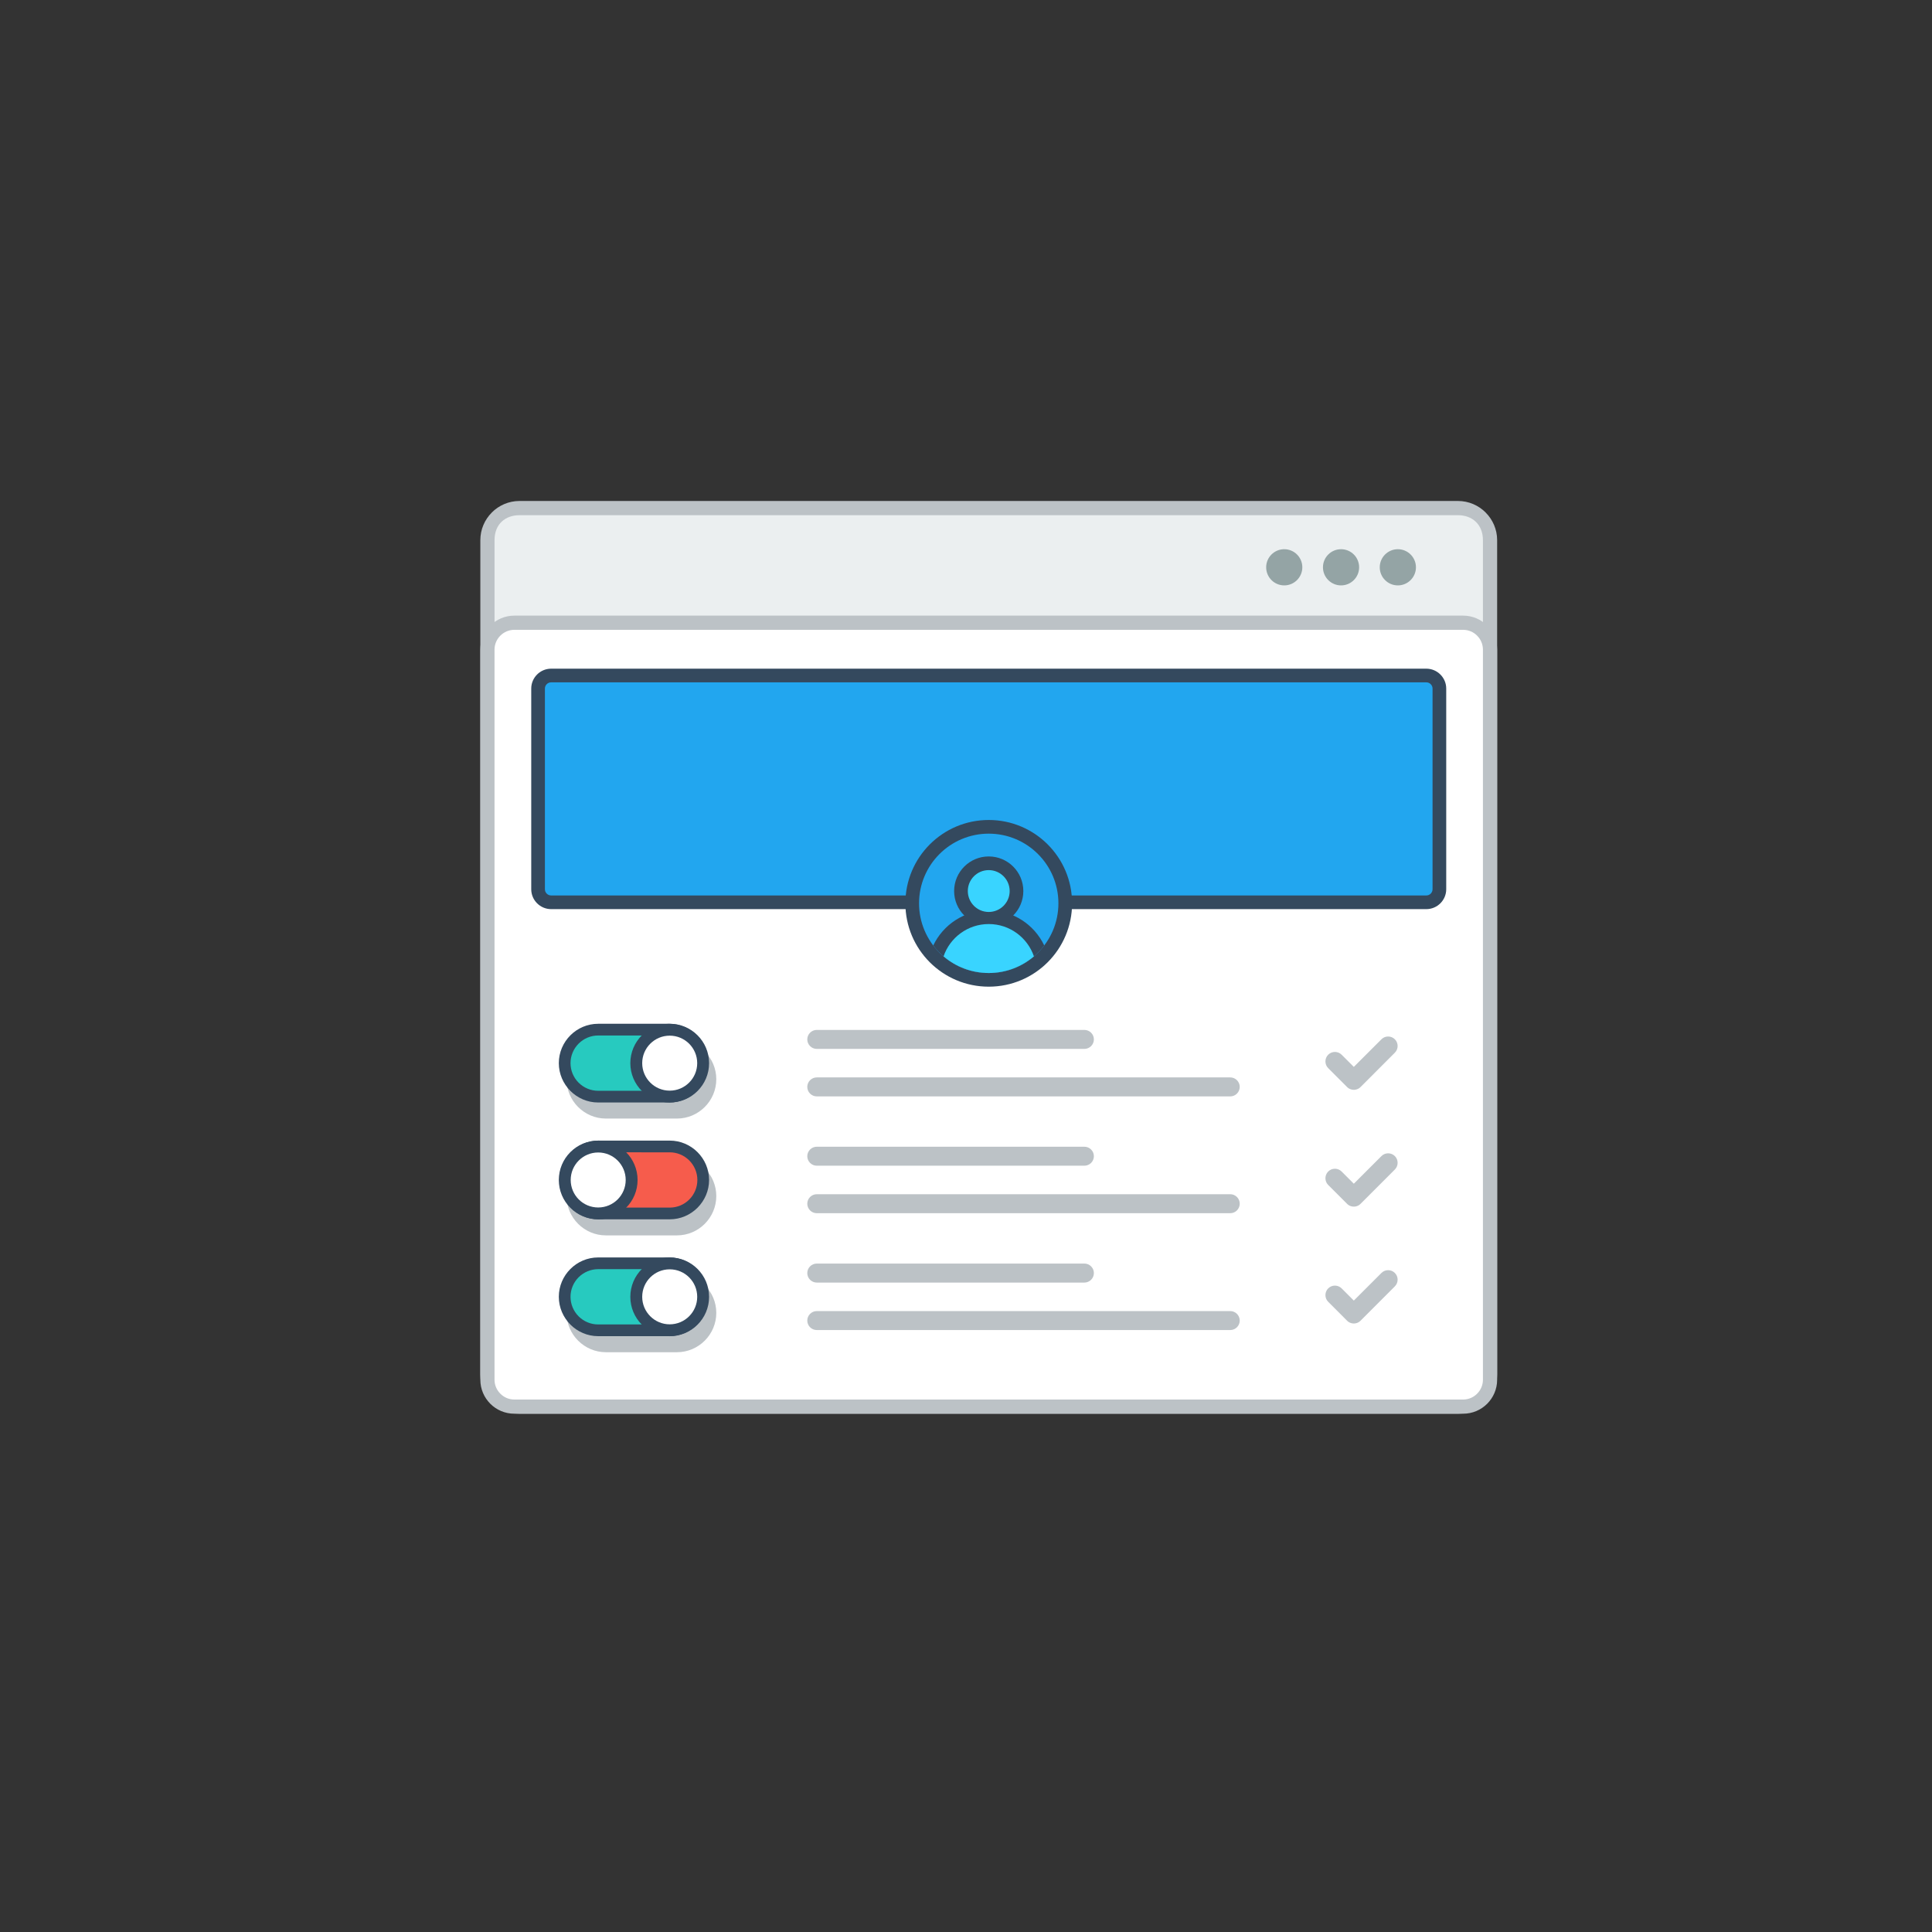 <?xml version="1.0" encoding="utf-8"?>
<!-- Generator: Adobe Illustrator 15.1.0, SVG Export Plug-In . SVG Version: 6.00 Build 0)  -->
<!DOCTYPE svg PUBLIC "-//W3C//DTD SVG 1.0//EN" "http://www.w3.org/TR/2001/REC-SVG-20010904/DTD/svg10.dtd">
<svg version="1.0" id="Layer_1" xmlns="http://www.w3.org/2000/svg" xmlns:xlink="http://www.w3.org/1999/xlink" x="0px" y="0px"
	 width="800px" height="800px" viewBox="0 0 800 800" enable-background="new 0 0 800 800" xml:space="preserve">
<rect x="0" y="0" width="800" height="800" fill="#333333" stroke="none"/>
<g>
	<path fill="#BCC2C6" d="M215.106,207.445h388.612c4.468,0,8.518,1.826,11.453,4.76v0.017c2.935,2.934,4.762,6.985,4.762,11.437
		v345.522c0,4.452-1.827,8.503-4.762,11.438v0.017c-2.936,2.935-6.985,4.751-11.453,4.751H215.106
		c-4.468,0-8.521-1.816-11.452-4.751v-0.017c-2.936-2.935-4.754-6.985-4.754-11.438V223.659c0-4.452,1.818-8.503,4.754-11.437
		v-0.017C206.586,209.271,210.639,207.445,215.106,207.445"/>
	<path fill="#EBEFF0" d="M614.049,223.659v345.522c0,6.519-4.527,10.338-10.33,10.338H215.106c-5.784,0-10.328-3.719-10.328-10.338
		V223.659c0-6.744,4.56-10.329,10.328-10.329h388.612C609.504,213.33,614.049,217.04,614.049,223.659"/>
	<path fill="#BCC2C6" d="M212.973,254.919h392.881c3.884,0,7.402,1.576,9.954,4.126c2.542,2.543,4.126,6.069,4.126,9.946v302.341
		c0,3.868-1.584,7.386-4.126,9.937c-2.552,2.551-6.07,4.117-9.954,4.117H212.973c-3.885,0-7.4-1.566-9.944-4.117
		c-2.552-2.551-4.128-6.068-4.128-9.937V268.991c0-3.876,1.576-7.403,4.128-9.946C205.572,256.495,209.088,254.919,212.973,254.919"
		/>
	<path fill-rule="evenodd" clip-rule="evenodd" fill="#FFFFFF" d="M212.973,260.796c-2.184,0-4.252,0.875-5.786,2.409
		c-1.542,1.542-2.416,3.609-2.416,5.786v302.341c0,2.167,0.874,4.234,2.416,5.769c1.534,1.551,3.603,2.418,5.786,2.418h392.881
		c2.184,0,4.252-0.867,5.785-2.418c1.542-1.534,2.41-3.602,2.41-5.769V268.991c0-2.185-0.868-4.244-2.41-5.786
		c-1.533-1.542-3.602-2.409-5.785-2.409H212.973z"/>
	<path fill-rule="evenodd" clip-rule="evenodd" fill="#94A4A5" d="M555.304,227.418c4.135,0,7.485,3.352,7.485,7.486
		c0,4.135-3.351,7.495-7.485,7.495c-4.136,0-7.495-3.36-7.495-7.495C547.809,230.77,551.168,227.418,555.304,227.418
		 M578.82,227.418c4.125,0,7.492,3.352,7.492,7.486c0,4.135-3.367,7.495-7.492,7.495c-4.145,0-7.495-3.36-7.495-7.495
		C571.325,230.77,574.684,227.418,578.82,227.418z M531.777,227.418c4.136,0,7.487,3.352,7.487,7.486
		c0,4.135-3.352,7.495-7.487,7.495c-4.135,0-7.484-3.36-7.484-7.495C524.293,230.77,527.643,227.418,531.777,227.418z"/>
	<path fill-rule="evenodd" clip-rule="evenodd" fill="#34495E" d="M228.213,376.451h362.401c4.535,0,8.237-3.701,8.237-8.228
		v-83.111c0-4.526-3.711-8.228-8.237-8.228H228.213c-4.527,0-8.237,3.701-8.237,8.228v83.111
		C219.976,372.75,223.678,376.451,228.213,376.451"/>
	<path fill="#22A6EF" d="M228.213,282.545h362.401c1.419,0,2.575,1.159,2.575,2.567v83.103c0,1.417-1.156,2.576-2.575,2.576H228.213
		c-1.42,0-2.577-1.159-2.577-2.576v-83.103C225.636,283.704,226.793,282.545,228.213,282.545"/>
	<path fill="#BCC2C6" d="M280.303,438.646h-29.417c-2.268,0-4.319,0.926-5.811,2.417c-1.491,1.501-2.425,3.551-2.425,5.818
		s0.924,4.326,2.408,5.811l0.017,0.017c1.484,1.483,3.543,2.409,5.811,2.409h29.417c2.26,0,4.319-0.933,5.812-2.426
		c1.501-1.491,2.418-3.551,2.418-5.811c0-2.268-0.917-4.334-2.409-5.818C284.629,439.572,282.571,438.646,280.303,438.646
		 M250.886,430.586h29.417c4.477,0,8.545,1.825,11.496,4.784l0.018,0.017c2.951,2.952,4.784,7.02,4.784,11.495
		c0,4.485-1.833,8.562-4.784,11.505c-2.951,2.959-7.026,4.784-11.514,4.784h-29.417c-4.468,0-8.536-1.825-11.495-4.784h-0.008
		l-0.01-0.01c-2.951-2.958-4.775-7.025-4.775-11.495c0-4.483,1.824-8.561,4.775-11.512
		C242.325,432.411,246.401,430.586,250.886,430.586z"/>
	<path fill="#34495E" d="M247.685,423.925h29.419c4.475,0,8.545,1.834,11.496,4.785l0.014,0.017
		c2.951,2.951,4.787,7.02,4.787,11.495c0,4.486-1.836,8.561-4.787,11.512c-2.949,2.951-7.017,4.785-11.51,4.785h-29.419
		c-4.468,0-8.536-1.834-11.487-4.785l-0.016-0.007v-0.009c-2.951-2.96-4.786-7.027-4.786-11.496c0-4.485,1.835-8.56,4.786-11.512
		C239.133,425.759,243.199,423.925,247.685,423.925"/>
	<path fill="#27CABF" d="M277.104,428.776c3.041,0,5.942,1.2,8.094,3.351c2.15,2.151,3.35,5.053,3.35,8.095
		c0,3.043-1.207,5.937-3.358,8.087c-2.143,2.142-5.044,3.359-8.085,3.359h-29.419c-3.034,0-5.935-1.2-8.087-3.353l-0.016-0.007
		c-2.143-2.15-3.344-5.052-3.344-8.087c0-3.042,1.219-5.935,3.359-8.085c2.152-2.151,5.053-3.36,8.087-3.36H277.104z"/>
	<path fill="#34495E" d="M277.31,423.925c9.005,0,16.308,7.302,16.308,16.307c0,9.003-7.303,16.304-16.308,16.304
		c-9,0-16.304-7.301-16.304-16.304C261.006,431.227,268.31,423.925,277.31,423.925"/>
	<path fill-rule="evenodd" clip-rule="evenodd" fill="#FFFFFF" d="M277.31,428.844c-6.284,0-11.386,5.093-11.386,11.388
		c0,6.284,5.102,11.386,11.386,11.386c6.288,0,11.39-5.102,11.39-11.386C288.699,433.937,283.598,428.844,277.31,428.844"/>
	<path fill="#BCC2C6" d="M280.303,487.02h-29.417c-2.268,0-4.319,0.927-5.811,2.427c-1.491,1.493-2.425,3.551-2.425,5.811
		c0,2.267,0.924,4.326,2.408,5.811l0.017,0.017c1.484,1.483,3.543,2.399,5.811,2.399h29.417c2.26,0,4.319-0.925,5.812-2.416
		c1.501-1.491,2.418-3.552,2.418-5.811c0-2.268-0.917-4.334-2.409-5.818C284.629,487.946,282.571,487.02,280.303,487.02
		 M250.886,478.96h29.417c4.477,0,8.545,1.834,11.496,4.785l0.018,0.017c2.951,2.95,4.784,7.02,4.784,11.495
		c0,4.484-1.833,8.562-4.784,11.513c-2.951,2.958-7.026,4.776-11.514,4.776h-29.417c-4.468,0-8.536-1.818-11.495-4.776l-0.008-0.009
		l-0.01-0.009c-2.951-2.958-4.775-7.027-4.775-11.495c0-4.484,1.824-8.562,4.775-11.512
		C242.325,480.794,246.401,478.96,250.886,478.96z"/>
	<path fill="#34495E" d="M277.328,472.299H247.9c-4.467,0-8.534,1.835-11.485,4.786l-0.018,0.017
		c-2.95,2.949-4.784,7.02-4.784,11.495c0,4.484,1.834,8.561,4.784,11.512c2.952,2.951,7.021,4.785,11.503,4.785h29.428
		c4.46,0,8.537-1.834,11.486-4.785l0.009-0.009l0.008-0.007c2.951-2.96,4.786-7.028,4.786-11.496c0-4.485-1.835-8.563-4.786-11.512
		C285.88,474.134,281.813,472.299,277.328,472.299"/>
	<path fill="#F65C4C" d="M247.9,477.151c-3.033,0-5.934,1.208-8.085,3.351c-2.151,2.151-3.36,5.053-3.36,8.095
		c0,3.043,1.217,5.935,3.36,8.085c2.151,2.15,5.052,3.36,8.085,3.36h29.428c3.034,0,5.935-1.2,8.078-3.343l0.016-0.018
		c2.143-2.15,3.342-5.051,3.342-8.085c0-3.042-1.216-5.936-3.357-8.087c-2.144-2.142-5.044-3.358-8.078-3.358H247.9z"/>
	<path fill="#34495E" d="M247.701,472.299c-9.002,0-16.306,7.303-16.306,16.306s7.304,16.306,16.306,16.306
		c9.004,0,16.307-7.303,16.307-16.306S256.705,472.299,247.701,472.299"/>
	<path fill-rule="evenodd" clip-rule="evenodd" fill="#FFFFFF" d="M247.701,477.217c6.286,0,11.389,5.095,11.389,11.388
		c0,6.295-5.103,11.388-11.389,11.388c-6.294,0-11.387-5.093-11.387-11.388C236.314,482.312,241.407,477.217,247.701,477.217"/>
	<path fill="#BCC2C6" d="M280.303,535.404h-29.417c-2.268,0-4.319,0.933-5.811,2.417c-1.491,1.5-2.425,3.551-2.425,5.818
		c0,2.269,0.924,4.318,2.408,5.803l0.017,0.017c1.484,1.482,3.543,2.416,5.811,2.416h29.417c2.26,0,4.319-0.934,5.812-2.433
		c1.501-1.484,2.418-3.552,2.418-5.803c0-2.268-0.917-4.335-2.409-5.818C284.629,536.32,282.571,535.404,280.303,535.404
		 M250.886,527.334h29.417c4.477,0,8.545,1.833,11.496,4.784l0.018,0.018c2.951,2.951,4.784,7.019,4.784,11.504
		c0,4.484-1.833,8.554-4.784,11.503c-2.951,2.951-7.026,4.786-11.514,4.786h-29.417c-4.468,0-8.536-1.835-11.495-4.786h-0.008
		l-0.01-0.017c-2.951-2.95-4.775-7.019-4.775-11.486c0-4.485,1.824-8.569,4.775-11.521
		C242.325,529.167,246.401,527.334,250.886,527.334z"/>
	<path fill="#34495E" d="M247.685,520.681h29.419c4.475,0,8.545,1.836,11.496,4.787l0.014,0.017
		c2.951,2.949,4.787,7.019,4.787,11.485c0,4.486-1.836,8.57-4.787,11.522c-2.949,2.951-7.017,4.784-11.51,4.784h-29.419
		c-4.468,0-8.536-1.833-11.487-4.784l-0.016-0.018l0,0c-2.951-2.968-4.786-7.035-4.786-11.505c0-4.483,1.835-8.551,4.786-11.502
		S243.199,520.681,247.685,520.681"/>
	<path fill="#27CABF" d="M277.104,525.534c3.041,0,5.942,1.199,8.094,3.351c2.15,2.15,3.35,5.052,3.35,8.085
		c0,3.052-1.207,5.937-3.358,8.087c-2.143,2.15-5.044,3.368-8.085,3.368h-29.419c-3.034,0-5.935-1.2-8.087-3.351l-0.016-0.018
		c-2.143-2.15-3.344-5.051-3.344-8.087c0-3.033,1.219-5.935,3.359-8.085c2.152-2.134,5.053-3.351,8.087-3.351H277.104z"/>
	<path fill="#34495E" d="M277.31,520.681c9.005,0,16.308,7.304,16.308,16.307c0,9.002-7.303,16.306-16.308,16.306
		c-9,0-16.304-7.304-16.304-16.306C261.006,527.984,268.31,520.681,277.31,520.681"/>
	<path fill-rule="evenodd" clip-rule="evenodd" fill="#FFFFFF" d="M277.31,525.6c-6.284,0-11.386,5.085-11.386,11.388
		c0,6.284,5.102,11.388,11.386,11.388c6.288,0,11.39-5.104,11.39-11.388C288.699,530.685,283.598,525.6,277.31,525.6"/>
	<path fill-rule="evenodd" clip-rule="evenodd" fill="#BCC2C6" d="M338.215,446.133h171.206c2.16,0,3.927,1.767,3.927,3.926
		c0,2.167-1.767,3.936-3.927,3.936H338.215c-2.168,0-3.936-1.769-3.936-3.936C334.279,447.899,336.047,446.133,338.215,446.133"/>
	<path fill-rule="evenodd" clip-rule="evenodd" fill="#BCC2C6" d="M338.215,426.468h110.803c2.168,0,3.936,1.767,3.936,3.927l0,0
		c0,2.167-1.768,3.934-3.936,3.934H338.215c-2.168,0-3.936-1.767-3.936-3.934l0,0C334.279,428.234,336.047,426.468,338.215,426.468"
		/>
	<path fill-rule="evenodd" clip-rule="evenodd" fill="#BCC2C6" d="M338.215,494.498h171.206c2.16,0,3.927,1.768,3.927,3.936
		c0,2.158-1.767,3.927-3.927,3.927H338.215c-2.168,0-3.936-1.769-3.936-3.927C334.279,496.266,336.047,494.498,338.215,494.498"/>
	<path fill-rule="evenodd" clip-rule="evenodd" fill="#BCC2C6" d="M338.215,474.834h110.803c2.168,0,3.936,1.767,3.936,3.927v0.007
		c0,2.16-1.768,3.926-3.936,3.926H338.215c-2.168,0-3.936-1.766-3.936-3.926v-0.007
		C334.279,476.601,336.047,474.834,338.215,474.834"/>
	<path fill-rule="evenodd" clip-rule="evenodd" fill="#BCC2C6" d="M338.215,542.89h171.206c2.16,0,3.927,1.767,3.927,3.935l0,0
		c0,2.15-1.767,3.918-3.927,3.918H338.215c-2.168,0-3.936-1.768-3.936-3.918l0,0C334.279,544.656,336.047,542.89,338.215,542.89"/>
	<path fill-rule="evenodd" clip-rule="evenodd" fill="#BCC2C6" d="M338.215,523.216h110.803c2.168,0,3.936,1.767,3.936,3.935l0,0
		c0,2.167-1.768,3.936-3.936,3.936H338.215c-2.168,0-3.936-1.769-3.936-3.936l0,0C334.279,524.982,336.047,523.216,338.215,523.216"
		/>
	<path fill-rule="evenodd" clip-rule="evenodd" fill="#BCC2C6" d="M555.535,436.73l5.053,5.05l11.438-11.436
		c1.525-1.534,4.027-1.534,5.552,0c1.534,1.524,1.534,4.025,0,5.552l-14.206,14.222l-0.082,0.064l-0.068,0.076l-0.08,0.067
		l-0.068,0.057l-0.083,0.067l-0.075,0.058l-0.084,0.06l-0.074,0.05l0,0l-0.084,0.058l-0.083,0.043v0.007l-0.083,0.043l0,0
		l-0.083,0.051h-0.009l-0.084,0.041l0,0l-0.092,0.04l0,0l-0.082,0.043l0,0l-0.084,0.033l0,0l-0.092,0.034h-0.009l-0.083,0.033l0,0
		l-0.091,0.033l0,0l-0.092,0.024l0,0l-0.083,0.026h-0.011l-0.091,0.024l-0.092,0.024l0,0l-0.092,0.016l-0.092,0.017l0,0
		l-0.092,0.018l-0.1,0.009l0,0l-0.084,0.007l-0.007,0.01h-0.092l0,0l-0.093,0.008h-0.008h-0.092v0.009h-0.092l-0.191-0.009
		l-0.092-0.008l0,0l-0.184-0.017h-0.008l-0.092-0.009l0,0c-0.125-0.018-0.25-0.042-0.365-0.074h-0.01
		c-0.125-0.024-0.242-0.067-0.358-0.108l0,0l-0.092-0.033l-0.176-0.067l0,0l-0.175-0.083h-0.008l-0.083-0.041l0,0l-0.251-0.144l0,0
		l-0.167-0.107l-0.149-0.117h-0.008l-0.076-0.067l0,0l-0.074-0.057h-0.008l-0.068-0.067l-0.074-0.076l0,0l-0.076-0.064l0,0l0,0
		l-7.826-7.829c-1.525-1.525-1.525-4.026,0-5.552l0.008-0.007C551.51,435.203,554.012,435.203,555.535,436.73"/>
	<path fill-rule="evenodd" clip-rule="evenodd" fill="#BCC2C6" d="M555.535,485.096l5.053,5.052l11.438-11.437
		c1.525-1.535,4.027-1.535,5.552,0c1.534,1.524,1.534,4.025,0,5.559l-14.206,14.214l-0.082,0.074l-0.068,0.067l-0.08,0.067
		l-0.068,0.057l-0.083,0.067l-0.075,0.059l-0.084,0.059l-0.074,0.049v0.009l-0.084,0.05l-0.083,0.043v0.007l-0.083,0.043v0.008
		l-0.083,0.043h-0.009l-0.084,0.04l0,0l-0.092,0.043l0,0l-0.082,0.041l0,0l-0.084,0.033v0.007l-0.092,0.034h-0.009l-0.083,0.026l0,0
		l-0.091,0.032l0,0l-0.092,0.024v0.01l-0.083,0.017l-0.011,0.008l-0.091,0.017l-0.092,0.025l0,0l-0.092,0.017l-0.092,0.018l0,0
		l-0.092,0.016l-0.1,0.009l0,0l-0.084,0.016h-0.007h-0.092v0.01h-0.093h-0.008l-0.092,0.008l0,0h-0.092l-0.191-0.008h-0.092v-0.01
		l-0.184-0.016h-0.008l-0.092-0.009l0,0c-0.125-0.016-0.25-0.042-0.365-0.075h-0.01c-0.125-0.024-0.242-0.067-0.358-0.107l0,0
		l-0.092-0.026l-0.176-0.074l0,0l-0.175-0.084h-0.008l-0.083-0.04l0,0l-0.251-0.144l0,0l-0.167-0.107l-0.149-0.117h-0.008
		l-0.076-0.067l0,0l-0.074-0.057h-0.008l-0.068-0.067l-0.074-0.067l0,0l-0.076-0.074l0,0l0,0l-7.826-7.819
		c-1.525-1.534-1.525-4.035,0-5.562l0.008-0.007C551.51,483.569,554.012,483.569,555.535,485.096"/>
	<path fill-rule="evenodd" clip-rule="evenodd" fill="#BCC2C6" d="M555.535,533.486l5.053,5.052l11.438-11.438
		c1.525-1.532,4.027-1.532,5.552,0l0,0c1.534,1.519,1.534,4.021,0,5.553l-14.206,14.222l-0.082,0.067l-0.068,0.065l-0.08,0.067
		l-0.068,0.067l-0.083,0.065l-0.075,0.051l0,0l-0.084,0.066l-0.074,0.051l0,0l-0.084,0.048l-0.083,0.051l0,0l-0.083,0.05l0,0
		l-0.083,0.05h-0.009l-0.084,0.034l0,0l-0.092,0.051l0,0l-0.082,0.032l0,0l-0.084,0.033l0,0l-0.092,0.051h-0.009l-0.083,0.033l0,0
		l-0.091,0.017l-0.092,0.034l0,0l-0.083,0.033h-0.011l-0.091,0.017l-0.092,0.017l0,0l-0.092,0.017l0,0l-0.092,0.017l0,0
		l-0.092,0.018l-0.1,0.016l0,0l-0.084,0.018h-0.007h-0.092h-0.093h-0.008l-0.092,0.017h-0.092l-0.191-0.017h-0.092l-0.184-0.018
		h-0.008l-0.092-0.016l0,0c-0.125-0.018-0.25-0.034-0.365-0.067h-0.01c-0.125-0.033-0.242-0.067-0.358-0.101l0,0l-0.092-0.033
		l-0.176-0.084l0,0l-0.175-0.083h-0.008l-0.083-0.034l0,0l-0.251-0.15l0,0l-0.167-0.099l-0.149-0.117h-0.008l-0.076-0.065l0,0
		l-0.074-0.067h-0.008l-0.068-0.067l-0.074-0.065l0,0l-0.076-0.067l0,0l-7.826-7.837c-1.525-1.516-1.525-4.018,0-5.551h0.008
		C551.51,531.951,554.012,531.969,555.535,533.486"/>
	<!-- <path fill-rule="evenodd" clip-rule="evenodd" fill="#94A4A5" d="M504.928,230.053c-1.109-2.251-3.467-2.901-5.744-2.901
		c-2.701,0.017-5.668,1.251-5.668,4.26c0,3.285,2.76,4.076,5.754,4.435c1.933,0.209,3.384,0.775,3.384,2.151
		c0,1.592-1.636,2.2-3.37,2.2c-1.773,0-3.465-0.717-4.117-2.325l-2.301,1.191c1.084,2.677,3.386,3.593,6.377,3.593
		c3.261,0,6.145-1.4,6.145-4.659c0-3.485-2.844-4.286-5.895-4.66c-1.758-0.209-3.258-0.567-3.258-1.843
		c0-1.083,0.983-1.942,3.035-1.942c1.582,0,2.965,0.792,3.465,1.634L504.928,230.053z M488.264,229.47
		c-1.5-1.484-3.467-2.235-5.434-2.235c-5.16,0-7.737,3.801-7.737,7.919c0,3.851,2.235,7.46,7.737,7.46
		c2.566,0,4.393-0.975,5.834-2.634v-6.161h-6.268v2.459h3.734v2.593c-1.15,0.925-2.152,1.174-3.301,1.174
		c-3.635,0-5.036-2.484-5.036-4.893c0-3.009,1.9-5.394,5.036-5.394c1.273,0,2.732,0.525,3.715,1.468L488.264,229.47z
		 M467.608,236.713l-7.169-9.086h-2.236v14.655h2.761v-9.878l7.694,9.878h1.719v-14.655h-2.769V236.713z M452.619,242.282v-14.655
		h-2.734v14.655H452.619z M438.006,242.282h2.76v-12.146h4.643v-2.509c-4.243,0-7.828,0-12.046,0v2.509h4.644V242.282z
		 M422.368,242.282h2.759v-12.146h4.635v-2.509c-4.234,0-7.819,0-12.037,0v2.509h4.644V242.282z M412.807,239.564h-8.211v-3.301
		h7.927v-2.567h-7.927v-3.394h8.211v-2.675h-10.955c0,4.885,0,9.786,0,14.655h10.955V239.564z M396.525,230.053
		c-1.108-2.251-3.477-2.901-5.751-2.901c-2.693,0.017-5.661,1.251-5.661,4.26c0,3.285,2.751,4.076,5.744,4.435
		c1.941,0.209,3.393,0.775,3.393,2.151c0,1.592-1.635,2.2-3.367,2.2c-1.785,0-3.469-0.717-4.117-2.325l-2.303,1.191
		c1.084,2.677,3.385,3.593,6.369,3.593c3.268,0,6.152-1.4,6.152-4.659c0-3.485-2.843-4.286-5.894-4.66
		c-1.759-0.209-3.261-0.567-3.261-1.843c0-1.083,0.984-1.942,3.027-1.942c1.592,0,2.977,0.792,3.476,1.634L396.525,230.053z
		 M371.168,230.202c1.733,0,2.508,1.176,2.508,2.351s-0.758,2.351-2.508,2.351h-4.211v-4.702H371.168z M377.161,242.099
		l-4.428-5.002c2.777-0.559,3.693-2.584,3.693-4.61c0-2.534-1.815-4.835-5.259-4.86c-2.327,0.025-4.645,0-6.961,0v14.655h2.75
		v-4.885h2.668l4.252,4.885h3.284V242.099z M359.271,239.564h-8.221v-3.301h7.92v-2.567h-7.92v-3.394h8.221v-2.675h-10.955
		c0,4.885,0,9.786,0,14.655h10.955V239.564z M342.982,230.053c-1.108-2.251-3.468-2.901-5.752-2.901
		c-2.701,0.017-5.668,1.251-5.668,4.26c0,3.285,2.768,4.076,5.752,4.435c1.941,0.209,3.384,0.775,3.384,2.151
		c0,1.592-1.625,2.2-3.36,2.2c-1.773,0-3.475-0.717-4.115-2.325l-2.311,1.191c1.101,2.677,3.393,3.593,6.386,3.593
		c3.259,0,6.144-1.4,6.144-4.659c0-3.485-2.843-4.286-5.894-4.66c-1.759-0.209-3.269-0.567-3.269-1.843
		c0-1.083,0.984-1.942,3.035-1.942c1.592,0,2.967,0.792,3.467,1.634L342.982,230.053z M323.543,227.677v8.377
		c0,2.509-1.3,4.034-3.584,4.034c-2.268,0-3.776-1.4-3.776-4.034v-8.377h-2.743v8.377c0,4.409,2.984,6.544,6.502,6.544
		c3.686,0,6.336-2.218,6.336-6.544v-8.377H323.543z"/> -->
	<path fill-rule="evenodd" clip-rule="evenodd" fill="#34495E" d="M409.414,339.539c19.063,0,34.512,15.455,34.512,34.512
		c0,19.064-15.449,34.511-34.512,34.511c-19.065,0-34.513-15.447-34.513-34.511C374.901,354.994,390.349,339.539,409.414,339.539"/>
	<path fill="#22A6EF" d="M409.414,345.199c15.93,0,28.852,12.921,28.852,28.852c0,15.938-12.922,28.852-28.852,28.852
		c-15.932,0-28.853-12.914-28.853-28.852C380.562,358.12,393.482,345.199,409.414,345.199"/>
	<path fill-rule="evenodd" clip-rule="evenodd" fill="#34495E" d="M409.414,376.967c10.145,0,18.896,5.944,22.982,14.53
		c-5.277,6.927-13.604,11.405-22.982,11.405c-9.379,0-17.707-4.478-22.975-11.405C390.516,382.911,399.27,376.967,409.414,376.967"
		/>
	<path fill-rule="evenodd" clip-rule="evenodd" fill="#34495E" d="M409.414,354.635c7.909,0,14.328,6.411,14.328,14.33
		c0,7.912-6.419,14.321-14.328,14.321c-7.912,0-14.33-6.41-14.33-14.321C395.084,361.046,401.502,354.635,409.414,354.635"/>
	<path fill-rule="evenodd" clip-rule="evenodd" fill="#39D4FF" d="M409.414,360.295c4.783,0,8.669,3.876,8.669,8.669
		c0,4.786-3.886,8.662-8.669,8.662c-4.785,0-8.662-3.876-8.662-8.662C400.752,364.172,404.629,360.295,409.414,360.295"/>
	<path fill-rule="evenodd" clip-rule="evenodd" fill="#39D4FF" d="M409.414,382.628c8.676,0,16.055,5.602,18.715,13.388
		c-5.043,4.293-11.58,6.887-18.715,6.887c-7.145,0-13.673-2.593-18.707-6.887C393.359,388.229,400.735,382.628,409.414,382.628"/>
</g>
<g>
	<path fill="#BCC2C6" d="M4955.596,207.445h388.612c4.461,0,8.521,1.826,11.453,4.76v0.017c2.936,2.934,4.76,6.985,4.76,11.437
		v345.522c0,4.452-1.824,8.503-4.76,11.438v0.017c-2.933,2.935-6.992,4.751-11.453,4.751h-388.612
		c-4.466,0-8.518-1.816-11.452-4.751v-0.017c-2.936-2.935-4.761-6.985-4.761-11.438V223.659c0-4.452,1.825-8.503,4.761-11.437
		v-0.017C4947.078,209.271,4951.13,207.445,4955.596,207.445"/>
	<path fill="#EBEFF0" d="M5354.538,223.659v345.522c0,6.519-4.536,10.338-10.33,10.338h-388.612
		c-5.784,0-10.327-3.719-10.327-10.338V223.659c0-6.744,4.559-10.329,10.327-10.329h388.612
		C5349.993,213.33,5354.538,217.04,5354.538,223.659"/>
	<path fill="#34495E" d="M4953.454,254.919h392.896c3.877,0,7.394,1.576,9.938,4.126c2.551,2.543,4.133,6.069,4.133,9.946v302.341
		c0,3.868-1.582,7.386-4.133,9.937c-2.544,2.551-6.061,4.117-9.938,4.117h-392.896c-3.866,0-7.395-1.566-9.938-4.117
		c-2.549-2.551-4.134-6.068-4.134-9.937V268.991c0-3.876,1.585-7.403,4.134-9.946
		C4946.06,256.495,4949.588,254.919,4953.454,254.919"/>
	<path fill-rule="evenodd" clip-rule="evenodd" fill="#FFFFFF" d="M4953.454,260.796c-2.176,0-4.244,0.875-5.785,2.409
		c-1.535,1.542-2.409,3.609-2.409,5.786v302.341c0,2.167,0.874,4.234,2.409,5.769c1.541,1.551,3.609,2.418,5.785,2.418h392.896
		c2.175,0,4.244-0.867,5.777-2.418c1.542-1.534,2.41-3.602,2.41-5.769V268.991c0-2.185-0.868-4.244-2.41-5.786
		c-1.533-1.542-3.608-2.409-5.777-2.409H4953.454z"/>
	<path fill-rule="evenodd" clip-rule="evenodd" fill="#94A4A5" d="M5295.784,227.418c4.135,0,7.493,3.352,7.493,7.486
		c0,4.135-3.35,7.495-7.493,7.495c-4.135,0-7.486-3.36-7.486-7.495C5288.298,230.77,5291.649,227.418,5295.784,227.418
		 M5319.308,227.418c4.136,0,7.486,3.352,7.486,7.486c0,4.135-3.351,7.495-7.486,7.495c-4.135,0-7.493-3.36-7.493-7.495
		C5311.814,230.77,5315.173,227.418,5319.308,227.418z M5272.27,227.418c4.134,0,7.484,3.352,7.484,7.486
		c0,4.135-3.351,7.495-7.484,7.495c-4.135,0-7.495-3.36-7.495-7.495C5264.774,230.77,5268.135,227.418,5272.27,227.418z"/>
	<rect x="4993.884" y="291.739" fill-rule="evenodd" clip-rule="evenodd" fill="#34495E" width="69.023" height="69.023"/>
	<rect x="4999.546" y="297.4" fill="#22A6EF" width="57.699" height="57.703"/>
	<path fill-rule="evenodd" clip-rule="evenodd" fill="#34495E" d="M5028.396,329.161c14.037,0,25.418,11.387,25.418,25.424
		l-0.01,0.518h-50.824l-0.008-0.518C5002.972,340.547,5014.35,329.161,5028.396,329.161"/>
	<path fill-rule="evenodd" clip-rule="evenodd" fill="#34495E" d="M5028.396,306.828c7.91,0,14.329,6.411,14.329,14.33
		c0,7.912-6.419,14.331-14.329,14.331c-7.92,0-14.33-6.419-14.33-14.331C5014.065,313.238,5020.476,306.828,5028.396,306.828"/>
	<path fill-rule="evenodd" clip-rule="evenodd" fill="#39D4FF" d="M5028.396,312.488c4.784,0,8.661,3.885,8.661,8.669
		c0,4.786-3.877,8.67-8.661,8.67c-4.785,0-8.67-3.885-8.67-8.67C5019.726,316.373,5023.61,312.488,5028.396,312.488"/>
	<path fill-rule="evenodd" clip-rule="evenodd" fill="#39D4FF" d="M5028.396,334.829c10.911,0,19.756,8.845,19.756,19.756
		l-0.008,0.518h-39.505l-0.009-0.518C5008.63,343.673,5017.483,334.829,5028.396,334.829"/>
	<path fill-rule="evenodd" clip-rule="evenodd" fill="#BCC2C6" d="M5001.137,404.702h54.511c2.166,0,3.926-1.767,3.926-3.927l0,0
		c0-2.167-1.76-3.934-3.926-3.934h-54.511c-2.16,0-3.927,1.767-3.927,3.934l0,0C4997.21,402.936,4998.977,404.702,5001.137,404.702"
		/>
	<path fill-rule="evenodd" clip-rule="evenodd" fill="#BCC2C6" d="M4993.075,384.946h70.643c2.157,0,3.924-1.768,3.924-3.935l0,0
		c0-2.159-1.767-3.926-3.924-3.926h-70.643c-2.168,0-3.936,1.768-3.936,3.926l0,0
		C4989.14,383.178,4990.907,384.946,4993.075,384.946"/>
	<rect x="5115.392" y="291.739" fill-rule="evenodd" clip-rule="evenodd" fill="#34495E" width="69.021" height="69.023"/>
	<rect x="5121.052" y="297.4" fill="#22A6EF" width="57.703" height="57.703"/>
	<path fill-rule="evenodd" clip-rule="evenodd" fill="#34495E" d="M5149.902,329.161c14.038,0,25.416,11.387,25.416,25.424v0.518
		h-50.832l-0.009-0.518C5124.478,340.547,5135.864,329.161,5149.902,329.161"/>
	<path fill-rule="evenodd" clip-rule="evenodd" fill="#34495E" d="M5149.902,306.828c7.911,0,14.329,6.411,14.329,14.33
		c0,7.912-6.418,14.331-14.329,14.331s-14.329-6.419-14.329-14.331C5135.573,313.238,5141.991,306.828,5149.902,306.828"/>
	<path fill-rule="evenodd" clip-rule="evenodd" fill="#39D4FF" d="M5149.902,312.488c4.784,0,8.671,3.885,8.671,8.669
		c0,4.786-3.887,8.67-8.671,8.67s-8.669-3.885-8.669-8.67C5141.233,316.373,5145.118,312.488,5149.902,312.488"/>
	<path fill-rule="evenodd" clip-rule="evenodd" fill="#39D4FF" d="M5149.902,334.829c10.913,0,19.757,8.845,19.757,19.756
		l-0.01,0.518h-39.504v-0.518C5130.146,343.673,5138.989,334.829,5149.902,334.829"/>
	<path fill-rule="evenodd" clip-rule="evenodd" fill="#BCC2C6" d="M5122.651,404.702h54.502c2.168,0,3.936-1.767,3.936-3.927l0,0
		c0-2.167-1.768-3.934-3.936-3.934h-54.502c-2.166,0-3.934,1.767-3.934,3.934l0,0
		C5118.718,402.936,5120.485,404.702,5122.651,404.702"/>
	<path fill-rule="evenodd" clip-rule="evenodd" fill="#BCC2C6" d="M5114.583,384.946h70.639c2.16,0,3.927-1.768,3.927-3.935l0,0
		c0-2.159-1.767-3.926-3.927-3.926h-70.639c-2.16,0-3.927,1.768-3.927,3.926l0,0
		C5110.656,383.178,5112.423,384.946,5114.583,384.946"/>
	<rect x="5236.897" y="291.739" fill-rule="evenodd" clip-rule="evenodd" fill="#34495E" width="69.023" height="69.023"/>
	<rect x="5242.56" y="297.4" fill="#22A6EF" width="57.699" height="57.703"/>
	<path fill-rule="evenodd" clip-rule="evenodd" fill="#34495E" d="M5271.409,329.161c14.037,0,25.426,11.387,25.426,25.424
		l-0.008,0.518h-50.835l-0.008-0.518C5245.984,340.547,5257.372,329.161,5271.409,329.161"/>
	<path fill-rule="evenodd" clip-rule="evenodd" fill="#34495E" d="M5271.409,306.828c7.91,0,14.33,6.411,14.33,14.33
		c0,7.912-6.42,14.331-14.33,14.331s-14.33-6.419-14.33-14.331C5257.079,313.238,5263.499,306.828,5271.409,306.828"/>
	<path fill-rule="evenodd" clip-rule="evenodd" fill="#39D4FF" d="M5271.409,312.488c4.785,0,8.67,3.885,8.67,8.669
		c0,4.786-3.885,8.67-8.67,8.67s-8.67-3.885-8.67-8.67C5262.739,316.373,5266.624,312.488,5271.409,312.488"/>
	<path fill-rule="evenodd" clip-rule="evenodd" fill="#39D4FF" d="M5271.409,334.829c10.912,0,19.757,8.845,19.757,19.756v0.518
		h-39.514v-0.518C5251.652,343.673,5260.497,334.829,5271.409,334.829"/>
	<path fill-rule="evenodd" clip-rule="evenodd" fill="#BCC2C6" d="M5244.159,404.702h54.502c2.166,0,3.934-1.767,3.934-3.927l0,0
		c0-2.167-1.768-3.934-3.934-3.934h-54.502c-2.168,0-3.936,1.767-3.936,3.934l0,0
		C5240.224,402.936,5241.991,404.702,5244.159,404.702"/>
	<path fill-rule="evenodd" clip-rule="evenodd" fill="#BCC2C6" d="M5236.089,384.946h70.643c2.155,0,3.924-1.768,3.924-3.935l0,0
		c0-2.159-1.769-3.926-3.924-3.926h-70.643c-2.157,0-3.926,1.768-3.926,3.926l0,0
		C5232.163,383.178,5233.932,384.946,5236.089,384.946"/>
	<rect x="4993.884" y="435.604" fill-rule="evenodd" clip-rule="evenodd" fill="#34495E" width="69.023" height="69.021"/>
	<rect x="4999.546" y="441.264" fill="#22A6EF" width="57.699" height="57.703"/>
	<path fill-rule="evenodd" clip-rule="evenodd" fill="#34495E" d="M5028.396,473.032c14.037,0,25.418,11.38,25.418,25.418
		l-0.01,0.517h-50.824l-0.008-0.517C5002.972,484.412,5014.35,473.032,5028.396,473.032"/>
	<path fill-rule="evenodd" clip-rule="evenodd" fill="#34495E" d="M5028.396,450.692c7.91,0,14.329,6.419,14.329,14.329
		c0,7.912-6.419,14.33-14.329,14.33c-7.92,0-14.33-6.418-14.33-14.33C5014.065,457.111,5020.476,450.692,5028.396,450.692"/>
	<path fill-rule="evenodd" clip-rule="evenodd" fill="#39D4FF" d="M5028.396,456.36c4.784,0,8.661,3.877,8.661,8.661
		c0,4.794-3.877,8.671-8.661,8.671c-4.785,0-8.67-3.877-8.67-8.671C5019.726,460.237,5023.61,456.36,5028.396,456.36"/>
	<path fill-rule="evenodd" clip-rule="evenodd" fill="#39D4FF" d="M5028.396,478.693c10.911,0,19.756,8.845,19.756,19.757
		l-0.008,0.517h-39.505l-0.009-0.517C5008.63,487.538,5017.483,478.693,5028.396,478.693"/>
	<path fill-rule="evenodd" clip-rule="evenodd" fill="#BCC2C6" d="M5001.137,548.575h54.511c2.166,0,3.926-1.769,3.926-3.936l0,0
		c0-2.15-1.76-3.935-3.926-3.935h-54.511c-2.16,0-3.927,1.784-3.927,3.935l0,0C4997.21,546.807,4998.977,548.575,5001.137,548.575"
		/>
	<path fill-rule="evenodd" clip-rule="evenodd" fill="#BCC2C6" d="M4993.075,528.818h70.643c2.157,0,3.924-1.769,3.924-3.935
		c0-2.167-1.767-3.936-3.924-3.936h-70.643c-2.168,0-3.936,1.769-3.936,3.936C4989.14,527.05,4990.907,528.818,4993.075,528.818"/>
	<rect x="5115.392" y="435.604" fill-rule="evenodd" clip-rule="evenodd" fill="#34495E" width="69.021" height="69.021"/>
	<rect x="5121.052" y="441.264" fill="#22A6EF" width="57.703" height="57.703"/>
	<path fill-rule="evenodd" clip-rule="evenodd" fill="#34495E" d="M5149.902,473.032c14.038,0,25.416,11.38,25.416,25.418v0.517
		h-50.832l-0.009-0.517C5124.478,484.412,5135.864,473.032,5149.902,473.032"/>
	<path fill-rule="evenodd" clip-rule="evenodd" fill="#34495E" d="M5149.902,450.692c7.911,0,14.329,6.419,14.329,14.329
		c0,7.912-6.418,14.33-14.329,14.33s-14.329-6.418-14.329-14.33C5135.573,457.111,5141.991,450.692,5149.902,450.692"/>
	<path fill-rule="evenodd" clip-rule="evenodd" fill="#39D4FF" d="M5149.902,456.36c4.784,0,8.671,3.877,8.671,8.661
		c0,4.794-3.887,8.671-8.671,8.671s-8.669-3.877-8.669-8.671C5141.233,460.237,5145.118,456.36,5149.902,456.36"/>
	<path fill-rule="evenodd" clip-rule="evenodd" fill="#39D4FF" d="M5149.902,478.693c10.913,0,19.757,8.845,19.757,19.757
		l-0.01,0.517h-39.504v-0.517C5130.146,487.538,5138.989,478.693,5149.902,478.693"/>
	<path fill-rule="evenodd" clip-rule="evenodd" fill="#BCC2C6" d="M5122.651,548.575h54.502c2.168,0,3.936-1.769,3.936-3.936l0,0
		c0-2.15-1.768-3.935-3.936-3.935h-54.502c-2.166,0-3.934,1.784-3.934,3.935l0,0
		C5118.718,546.807,5120.485,548.575,5122.651,548.575"/>
	<path fill-rule="evenodd" clip-rule="evenodd" fill="#BCC2C6" d="M5114.583,528.818h70.639c2.16,0,3.927-1.769,3.927-3.935
		c0-2.167-1.767-3.936-3.927-3.936h-70.639c-2.16,0-3.927,1.769-3.927,3.936C5110.656,527.05,5112.423,528.818,5114.583,528.818"/>
	<rect x="5236.897" y="435.604" fill-rule="evenodd" clip-rule="evenodd" fill="#34495E" width="69.023" height="69.021"/>
	<rect x="5242.56" y="441.264" fill="#22A6EF" width="57.699" height="57.703"/>
	<path fill-rule="evenodd" clip-rule="evenodd" fill="#34495E" d="M5271.409,473.032c14.037,0,25.426,11.38,25.426,25.418
		l-0.008,0.517h-50.835l-0.008-0.517C5245.984,484.412,5257.372,473.032,5271.409,473.032"/>
	<path fill-rule="evenodd" clip-rule="evenodd" fill="#34495E" d="M5271.409,450.692c7.91,0,14.33,6.419,14.33,14.329
		c0,7.912-6.42,14.33-14.33,14.33s-14.33-6.418-14.33-14.33C5257.079,457.111,5263.499,450.692,5271.409,450.692"/>
	<path fill-rule="evenodd" clip-rule="evenodd" fill="#39D4FF" d="M5271.409,456.36c4.785,0,8.67,3.877,8.67,8.661
		c0,4.794-3.885,8.671-8.67,8.671s-8.67-3.877-8.67-8.671C5262.739,460.237,5266.624,456.36,5271.409,456.36"/>
	<path fill-rule="evenodd" clip-rule="evenodd" fill="#39D4FF" d="M5271.409,478.693c10.912,0,19.757,8.845,19.757,19.757v0.517
		h-39.514v-0.517C5251.652,487.538,5260.497,478.693,5271.409,478.693"/>
	<path fill-rule="evenodd" clip-rule="evenodd" fill="#BCC2C6" d="M5244.159,548.575h54.502c2.166,0,3.934-1.769,3.934-3.936l0,0
		c0-2.15-1.768-3.935-3.934-3.935h-54.502c-2.168,0-3.936,1.784-3.936,3.935l0,0
		C5240.224,546.807,5241.991,548.575,5244.159,548.575"/>
	<path fill-rule="evenodd" clip-rule="evenodd" fill="#BCC2C6" d="M5236.089,528.818h70.643c2.155,0,3.924-1.769,3.924-3.935
		c0-2.167-1.769-3.936-3.924-3.936h-70.643c-2.157,0-3.926,1.769-3.926,3.936C5232.163,527.05,5233.932,528.818,5236.089,528.818"/>
	<path opacity="0.5" fill-rule="evenodd" clip-rule="evenodd" fill="#34495E" d="M4953.454,260.796
		c-2.176,0-4.244,0.875-5.785,2.409c-1.535,1.542-2.409,3.609-2.409,5.786v302.341c0,2.167,0.874,4.234,2.409,5.769
		c1.541,1.551,3.609,2.418,5.785,2.418h392.896c2.175,0,4.244-0.867,5.777-2.418c1.542-1.534,2.41-3.602,2.41-5.769V268.991
		c0-2.185-0.868-4.244-2.41-5.786c-1.533-1.542-3.608-2.409-5.777-2.409H4953.454z"/>
	<path fill="#34495E" d="M5028.753,318.257h242.299c2.391,0,4.56,0.976,6.127,2.542c1.574,1.576,2.55,3.743,2.55,6.136V513.38
		c0,2.401-0.976,4.567-2.55,6.135c-1.567,1.568-3.736,2.552-6.127,2.552h-242.299c-2.383,0-4.56-0.983-6.127-2.552
		c-1.574-1.567-2.549-3.733-2.549-6.135V326.935c0-2.393,0.975-4.56,2.549-6.136C5024.193,319.232,5026.37,318.257,5028.753,318.257
		"/>
	<path fill-rule="evenodd" clip-rule="evenodd" fill="#FFFFFF" d="M5028.753,324.134c-0.75,0-1.44,0.292-1.974,0.825
		c-0.526,0.525-0.816,1.226-0.816,1.976V513.38c0,0.75,0.29,1.451,0.816,1.983c0.533,0.517,1.224,0.817,1.974,0.817h242.299
		c0.74,0,1.441-0.301,1.969-0.817c0.53-0.532,0.822-1.233,0.822-1.983V326.935c0-0.75-0.292-1.451-0.822-1.976
		c-0.527-0.534-1.229-0.825-1.969-0.825H5028.753z"/>
	<path fill="#BCC2C6" d="M5124.511,479.136h-44.574c-1.717,0-3.275,0.708-4.4,1.833c-1.133,1.133-1.841,2.693-1.841,4.401
		c0,1.726,0.699,3.285,1.824,4.409l0.017,0.01c1.117,1.125,2.676,1.824,4.4,1.824h44.574c1.718,0,3.276-0.708,4.401-1.834
		c1.133-1.133,1.835-2.692,1.835-4.409c0-1.718-0.702-3.276-1.826-4.409C5127.796,479.835,5126.229,479.136,5124.511,479.136
		 M5079.937,473.025h44.574c3.393,0,6.476,1.391,8.712,3.625l0.015,0.009c2.236,2.242,3.619,5.327,3.619,8.711
		c0,3.401-1.383,6.494-3.619,8.729c-2.24,2.234-5.324,3.625-8.727,3.625h-44.574c-3.384,0-6.469-1.391-8.711-3.625l-0.008-0.009
		l-0.008-0.009c-2.235-2.241-3.619-5.326-3.619-8.711c0-3.394,1.384-6.485,3.619-8.72
		C5073.453,474.416,5076.536,473.025,5079.937,473.025z"/>
	<path fill="#34495E" d="M5077.512,467.982h44.581c3.385,0,6.469,1.384,8.703,3.625l0.017,0.008
		c2.234,2.243,3.628,5.318,3.628,8.711c0,3.403-1.394,6.486-3.628,8.721c-2.233,2.242-5.327,3.625-8.72,3.625h-44.581
		c-3.384,0-6.468-1.383-8.711-3.625h-0.007v-0.009c-2.244-2.243-3.629-5.326-3.629-8.712c0-3.401,1.385-6.484,3.629-8.719
		C5071.026,469.366,5074.11,467.982,5077.512,467.982"/>
	<path fill="#27CABF" d="M5122.093,471.658c2.303,0,4.502,0.908,6.127,2.533c1.627,1.634,2.543,3.835,2.543,6.135
		c0,2.302-0.916,4.502-2.551,6.127c-1.625,1.625-3.816,2.544-6.119,2.544h-44.581c-2.3,0-4.501-0.901-6.127-2.534l-0.009-0.01
		c-1.634-1.625-2.535-3.825-2.535-6.127c0-2.3,0.919-4.501,2.544-6.126c1.626-1.625,3.827-2.542,6.127-2.542H5122.093z"/>
	<path fill="#51F4E9" d="M5122.093,471.658c2.303,0,4.502,0.908,6.127,2.533c1.627,1.634,2.543,3.835,2.543,6.135
		c0,0.592-0.059,1.176-0.184,1.743c-0.333-1.65-1.15-3.168-2.359-4.377c-1.625-1.633-3.824-2.543-6.127-2.543h-44.581
		c-2.3,0-4.501,0.918-6.127,2.543c-1.208,1.209-2.026,2.733-2.368,4.385c-0.115-0.566-0.176-1.159-0.176-1.751
		c0-2.3,0.919-4.501,2.544-6.126c1.626-1.625,3.827-2.542,6.127-2.542H5122.093z"/>
	<path fill="#BCC2C6" d="M5222.293,479.136h-44.581c-1.711,0-3.268,0.708-4.4,1.833c-1.134,1.133-1.836,2.693-1.836,4.401
		c0,1.726,0.702,3.285,1.826,4.409l0.01,0.01c1.124,1.125,2.684,1.824,4.4,1.824h44.581c1.71,0,3.27-0.708,4.402-1.834
		c1.133-1.133,1.833-2.692,1.833-4.409c0-1.718-0.7-3.276-1.825-4.409C5225.569,479.835,5224.009,479.136,5222.293,479.136
		 M5177.712,473.025h44.581c3.394,0,6.469,1.391,8.712,3.625l0.008,0.009c2.235,2.242,3.627,5.327,3.627,8.711
		c0,3.401-1.392,6.494-3.627,8.729c-2.234,2.234-5.326,3.625-8.72,3.625h-44.581c-3.385,0-6.469-1.391-8.712-3.625v-0.009
		l-0.007-0.009c-2.235-2.241-3.627-5.326-3.627-8.711c0-3.394,1.392-6.485,3.627-8.72
		C5171.226,474.416,5174.31,473.025,5177.712,473.025z"/>
	<path fill="#34495E" d="M5175.286,467.982h44.582c3.392,0,6.469,1.384,8.711,3.625l0.009,0.008
		c2.242,2.243,3.625,5.318,3.625,8.711c0,3.403-1.383,6.486-3.625,8.721c-2.234,2.242-5.319,3.625-8.72,3.625h-44.582
		c-3.377,0-6.461-1.383-8.703-3.625h-0.008l-0.009-0.009c-2.233-2.243-3.628-5.326-3.628-8.712c0-3.401,1.395-6.484,3.628-8.719
		C5168.808,469.366,5171.894,467.982,5175.286,467.982"/>
	<path fill="#F65C4C" d="M5219.868,471.658c2.3,0,4.5,0.908,6.133,2.533c1.627,1.634,2.537,3.835,2.537,6.135
		c0,2.302-0.918,4.502-2.543,6.127c-1.627,1.625-3.827,2.544-6.127,2.544h-44.582c-2.301,0-4.493-0.901-6.119-2.534l-0.018-0.01
		c-1.625-1.625-2.532-3.825-2.532-6.127c0-2.3,0.915-4.501,2.55-6.126c1.626-1.625,3.818-2.542,6.119-2.542H5219.868z"/>
	<path fill="#FF7C6C" d="M5219.868,471.658c2.3,0,4.5,0.908,6.133,2.533c1.627,1.634,2.537,3.835,2.537,6.135
		c0,0.592-0.059,1.176-0.176,1.743c-0.344-1.65-1.16-3.168-2.361-4.377c-1.633-1.633-3.833-2.543-6.133-2.543h-44.582
		c-2.301,0-4.493,0.918-6.119,2.543c-1.217,1.209-2.027,2.733-2.367,4.385c-0.125-0.566-0.183-1.159-0.183-1.751
		c0-2.3,0.915-4.501,2.55-6.126c1.626-1.625,3.818-2.542,6.119-2.542H5219.868z"/>
	<path fill-rule="evenodd" clip-rule="evenodd" fill="#FFFFFF" d="M5313.698,280.735l6.228,6.219l6.218-6.219
		c1.527-1.533,4.027-1.533,5.561,0l0,0c1.525,1.526,1.525,4.027,0,5.562l-6.218,6.218l6.218,6.227c1.525,1.526,1.525,4.026,0,5.552
		v0.008c-1.533,1.526-4.033,1.526-5.561,0l-6.218-6.227l-6.228,6.227c-1.524,1.526-4.027,1.526-5.552,0v-0.008
		c-1.534-1.525-1.534-4.026,0-5.552l6.218-6.227l-6.226-6.218c-1.526-1.535-1.526-4.035,0-5.562h0.008
		C5309.671,279.202,5312.174,279.202,5313.698,280.735"/>
	<path fill-rule="evenodd" clip-rule="evenodd" fill="#94A4A5" d="M5219.3,236.513l-6.66-8.436h-2.076v13.604h2.561v-9.178
		l7.143,9.178h1.594v-13.604h-2.561V236.513z M5199.536,230.153c3.209,0,4.484,2.559,4.441,4.851
		c-0.031,2.226-1.232,4.635-4.441,4.635c-3.202,0-4.402-2.385-4.461-4.618C5195.019,232.728,5196.334,230.153,5199.536,230.153z
		 M5199.536,227.827c-4.693,0-6.987,3.584-6.987,7.152c0,3.577,2.218,7.011,6.987,7.011c4.776,0,6.926-3.518,6.969-7.027
		C5206.546,231.411,5204.211,227.827,5199.536,227.827z M5188.357,241.682v-13.604h-2.542v13.604H5188.357z M5175.386,241.682h2.559
		v-11.279h4.309v-2.325c-3.933,0-7.25,0-11.178,0v2.325h4.311V241.682z M5166.899,238.206c-0.893,0.892-2.225,1.375-3.408,1.375
		c-3.359,0-4.66-2.351-4.678-4.602c-0.024-2.268,1.391-4.709,4.678-4.709c1.184,0,2.383,0.408,3.275,1.275l1.71-1.643
		c-1.401-1.384-3.144-2.076-4.985-2.076c-4.912,0-7.22,3.602-7.203,7.152c0.017,3.535,2.158,7.011,7.203,7.011
		c1.957,0,3.759-0.642,5.16-2.017L5166.899,238.206z M5152.712,239.156h-7.628v-3.068h7.354v-2.384h-7.354v-3.143h7.628v-2.483
		h-10.17c0,4.535,0,9.078,0,13.604h10.17V239.156z M5135.69,236.513l-6.654-8.436h-2.082v13.604h2.566v-9.178l7.135,9.178h1.594
		v-13.604h-2.559V236.513z M5119.868,236.513l-6.652-8.436h-2.076v13.604h2.559v-9.178l7.146,9.178h1.593v-13.604h-2.568V236.513z
		 M5100.11,230.153c3.201,0,4.484,2.559,4.444,4.851c-0.043,2.226-1.243,4.635-4.444,4.635s-4.409-2.385-4.46-4.618
		C5095.594,232.728,5096.909,230.153,5100.11,230.153z M5100.11,227.827c-4.702,0-6.984,3.584-6.984,7.152
		c0,3.577,2.209,7.011,6.984,7.011c4.777,0,6.928-3.518,6.961-7.027C5107.113,231.411,5104.788,227.827,5100.11,227.827z
		 M5088.558,238.206c-0.893,0.892-2.234,1.375-3.41,1.375c-3.359,0-4.659-2.351-4.685-4.602c-0.018-2.268,1.399-4.709,4.685-4.709
		c1.176,0,2.384,0.408,3.277,1.275l1.708-1.643c-1.401-1.384-3.143-2.076-4.985-2.076c-4.91,0-7.218,3.602-7.201,7.152
		c0.015,3.535,2.15,7.011,7.201,7.011c1.959,0,3.759-0.642,5.16-2.017L5088.558,238.206z"/>
	<path fill-rule="evenodd" clip-rule="evenodd" fill="#34495E" d="M5149.902,365.597c19.056,0,34.511,15.455,34.511,34.511
		c0,19.057-15.455,34.512-34.511,34.512c-19.064,0-34.511-15.455-34.511-34.512C5115.392,381.052,5130.838,365.597,5149.902,365.597
		"/>
	<path fill="#22A6EF" d="M5149.902,371.258c15.931,0,28.853,12.921,28.853,28.851c0,15.931-12.922,28.853-28.853,28.853
		s-28.851-12.922-28.851-28.853C5121.052,384.179,5133.972,371.258,5149.902,371.258"/>
	<path fill-rule="evenodd" clip-rule="evenodd" fill="#34495E" d="M5149.902,403.026c10.145,0,18.898,5.943,22.974,14.529
		c-5.268,6.929-13.596,11.405-22.974,11.405s-17.706-4.477-22.974-11.405C5131.005,408.97,5139.757,403.026,5149.902,403.026"/>
	<path fill-rule="evenodd" clip-rule="evenodd" fill="#34495E" d="M5149.902,380.686c7.911,0,14.329,6.418,14.329,14.329
		c0,7.912-6.418,14.331-14.329,14.331s-14.329-6.419-14.329-14.331C5135.573,387.104,5141.991,380.686,5149.902,380.686"/>
	<path fill-rule="evenodd" clip-rule="evenodd" fill="#39D4FF" d="M5149.902,386.354c4.784,0,8.671,3.876,8.671,8.661
		s-3.887,8.67-8.671,8.67s-8.669-3.886-8.669-8.67S5145.118,386.354,5149.902,386.354"/>
	<path fill-rule="evenodd" clip-rule="evenodd" fill="#39D4FF" d="M5149.902,408.688c8.677,0,16.056,5.602,18.706,13.387
		c-5.033,4.293-11.57,6.887-18.706,6.887c-7.144,0-13.673-2.594-18.706-6.887C5133.847,414.289,5141.216,408.688,5149.902,408.688"
		/>
</g>
</svg>
